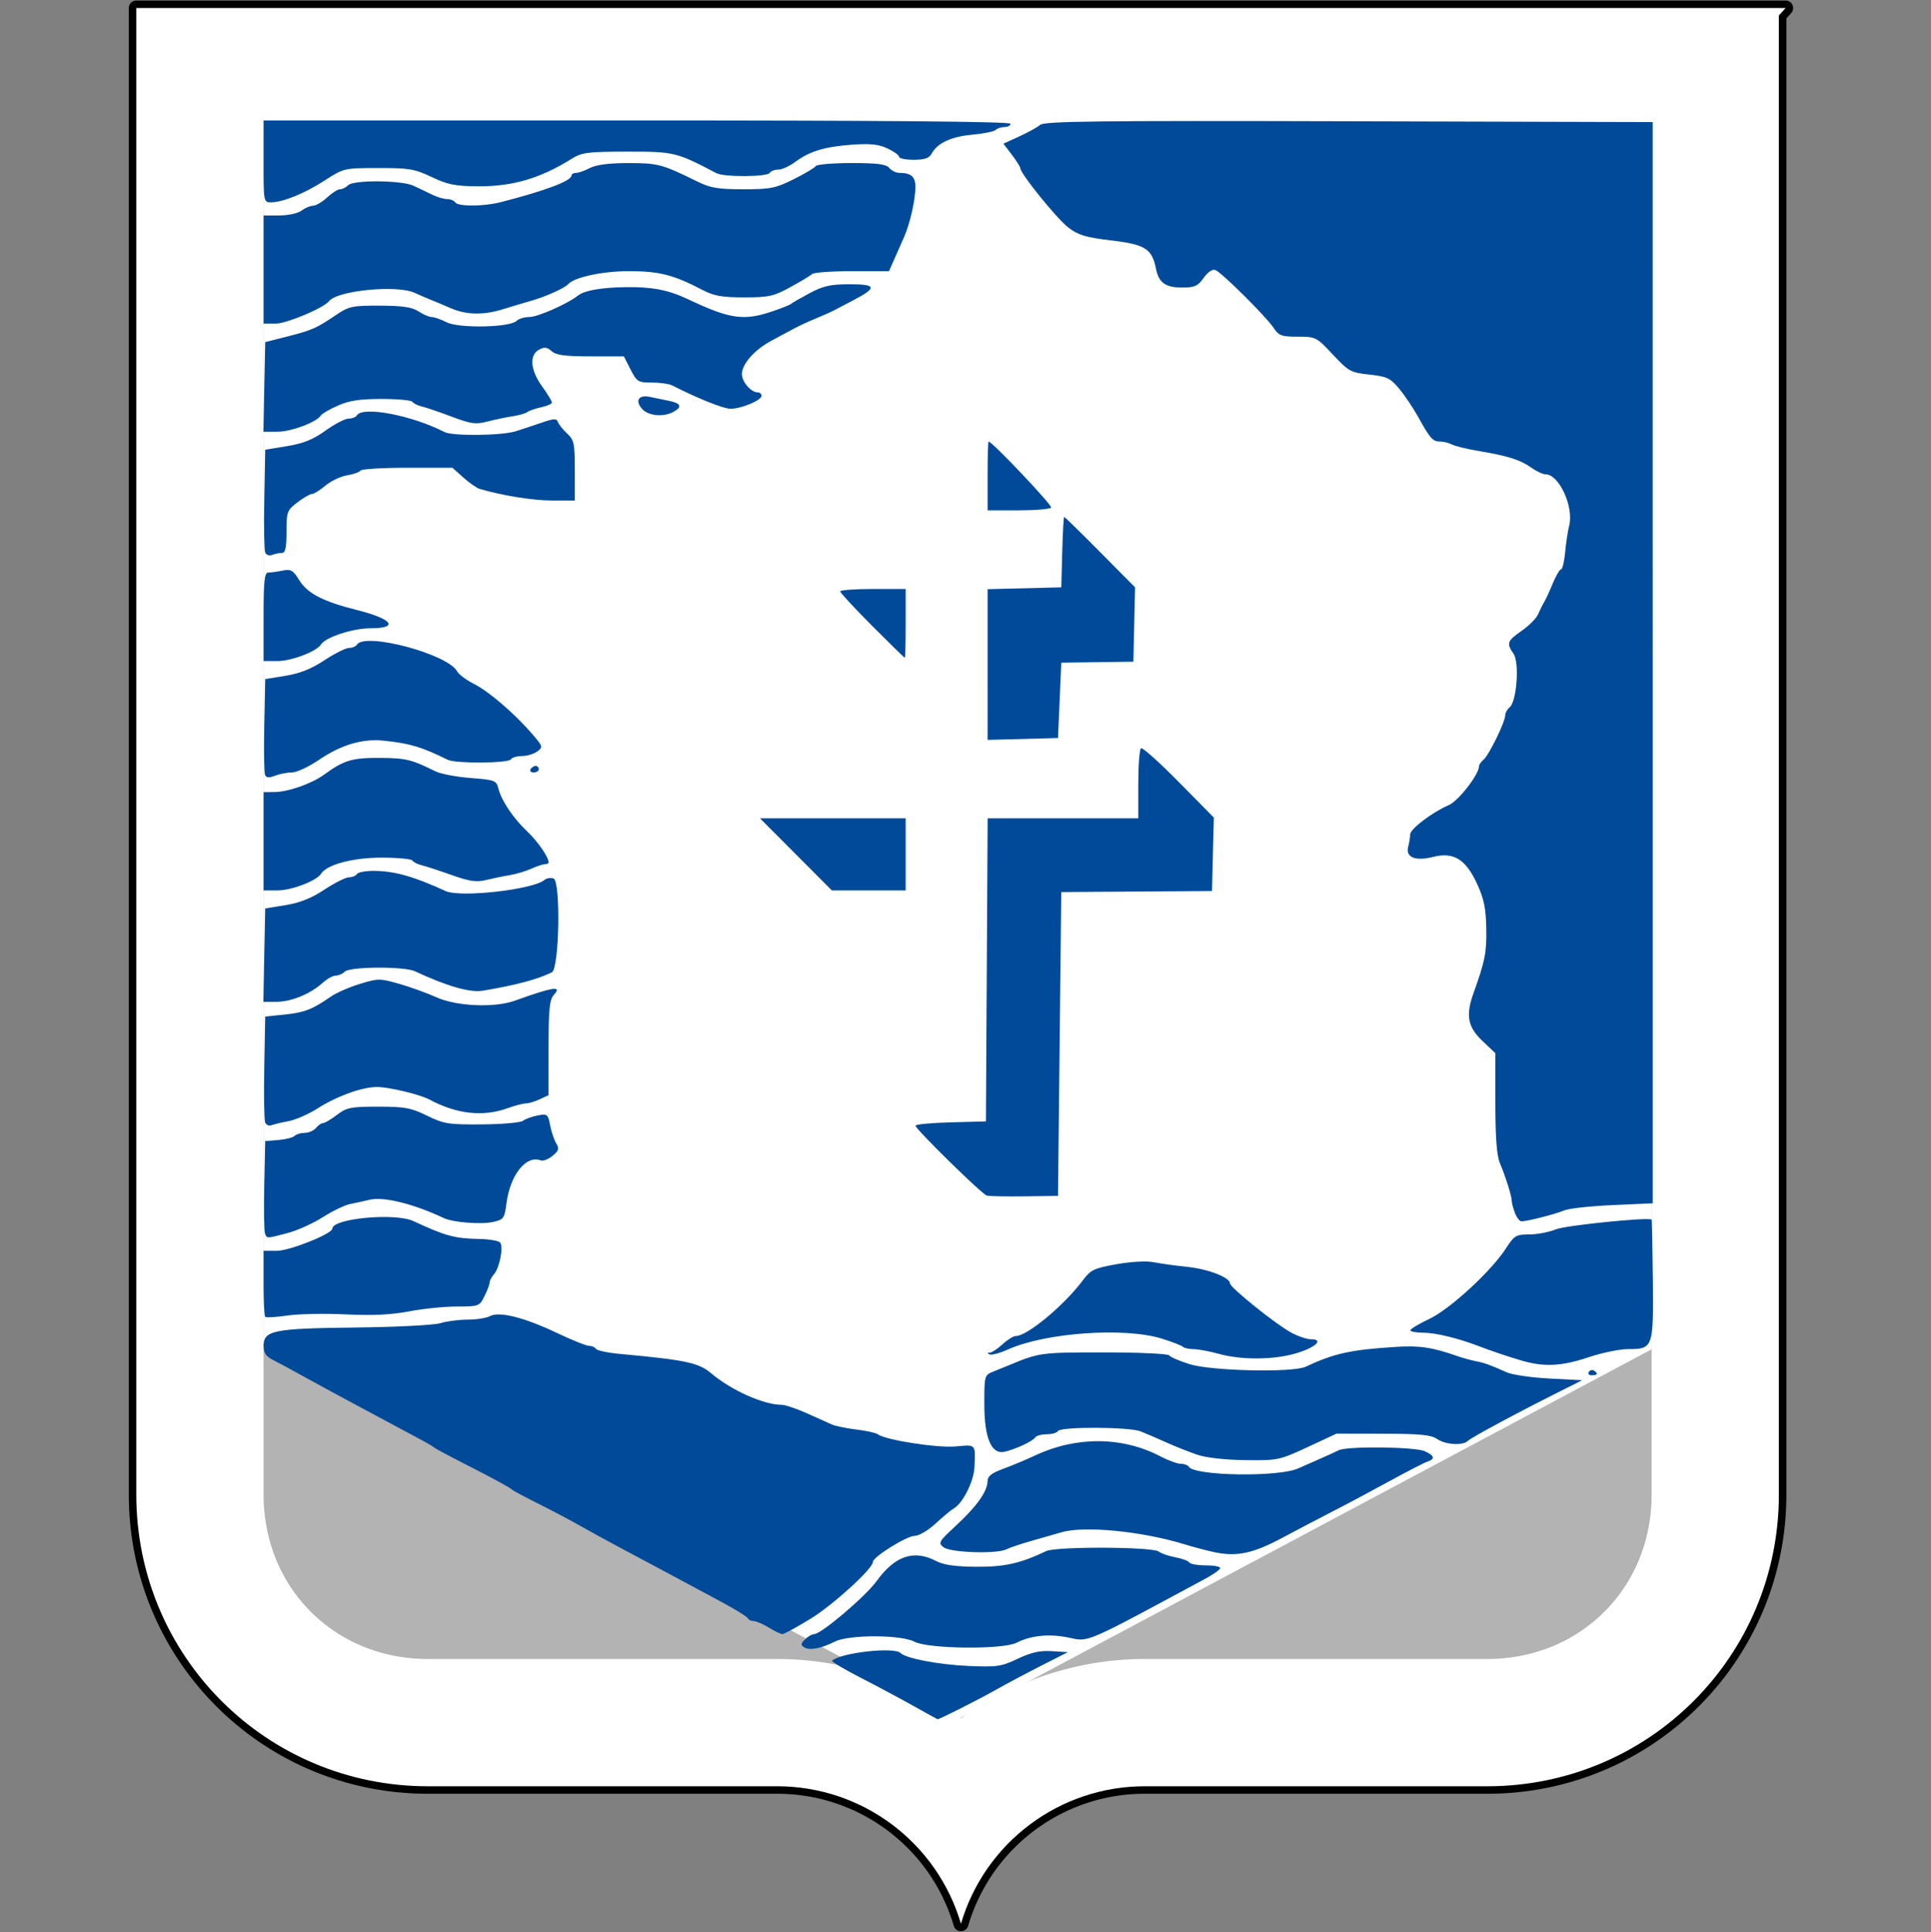 <?xml version="1.0" encoding="UTF-8" standalone="no"?>
<!-- Created with Inkscape (http://www.inkscape.org/) -->

<svg
   width="7.996mm"
   height="8mm"
   viewBox="0 0 7.996 8"
   version="1.1"
   id="svg47190"
   inkscape:version="1.1.1 (3bf5ae0d25, 2021-09-20)"
   sodipodi:docname="LeClerc.svg"
   xmlns:inkscape="http://www.inkscape.org/namespaces/inkscape"
   xmlns:sodipodi="http://sodipodi.sourceforge.net/DTD/sodipodi-0.dtd"
   xmlns="http://www.w3.org/2000/svg"
   xmlns:svg="http://www.w3.org/2000/svg">
  <rect x="0" y="0" width="7.996" height="8" fill="#808080" stroke="none"/>
  <sodipodi:namedview
     id="namedview47192"
     pagecolor="#ffffff"
     bordercolor="#666666"
     borderopacity="1.0"
     inkscape:pageshadow="2"
     inkscape:pageopacity="0.0"
     inkscape:pagecheckerboard="0"
     inkscape:document-units="mm"
     showgrid="false"
     inkscape:zoom="16"
     inkscape:cx="5.21875"
     inkscape:cy="15.65625"
     inkscape:window-width="1920"
     inkscape:window-height="1017"
     inkscape:window-x="-8"
     inkscape:window-y="-8"
     inkscape:window-maximized="1"
     inkscape:current-layer="layer1"
     inkscape:snap-bbox="true"
     inkscape:snap-bbox-midpoints="true"
     inkscape:snap-page="true"
     inkscape:snap-bbox-edge-midpoints="true"
     inkscape:snap-nodes="true"
     inkscape:bbox-nodes="true"
     inkscape:bbox-paths="false"
     inkscape:snap-intersection-paths="false"
     inkscape:object-paths="true"
     inkscape:snap-smooth-nodes="false"
     inkscape:object-nodes="false"
     inkscape:snap-midpoints="true" />
  <defs
     id="defs47187">
    <clipPath
       clipPathUnits="userSpaceOnUse"
       id="clipPath63680-8">
      <path
         d="M 0,0 H 595.276 V 841.89 H 0 Z"
         id="path63678-4" />
    </clipPath>
  </defs>
  <g
     inkscape:label="Layer 1"
     inkscape:groupmode="layer"
     id="layer1"
     transform="translate(-95.587,-80.935)">
    <g
       id="g36973"
       transform="matrix(0.031,0,0,0.031,77.676,68.593)">
      <g
         id="g20611-4"
         transform="translate(237.563,351.871)">
        <g
           id="g9968-1">
          <path
             id="path1409-56-8"
             style="fill:#000000;stroke-width:3.007;paint-order:markers stroke fill;stop-color:#000000"
             inkscape:transform-center-x="-4.920249e-06"
             inkscape:transform-center-y="25.683386"
             sodipodi:type="inkscape:offset"
             inkscape:radius="1"
             inkscape:original="M 358.41797 47.333984 L 358.41797 245.875 C 358.41797 267.45915 375.79476 284.83594 397.37891 284.83594 L 444.0332 284.83594 C 455.3803 284.83685 465.37057 292.31202 468.57422 303.19727 C 471.77807 292.31132 481.76957 284.83639 493.11719 284.83594 L 538.86719 284.83594 C 560.45135 284.83594 577.82814 267.45915 577.82812 245.875 L 577.82812 48.324219 L 578.73047 47.333984 L 358.41797 47.333984 z "
             d="m 358.418,46.334 a 1,1 0 0 0 -1,1 V 245.875 c 0,22.121 17.84,39.961 39.961,39.961 h 46.654 c 10.908,8.7e-4 20.502,7.181 23.582,17.645 a 1,1 0 0 0 1.918,0 c 3.08,-10.465 12.675,-17.644 23.584,-17.645 h 45.75 c 22.121,0 39.961,-17.84 39.961,-39.961 V 48.711 l 0.641,-0.703 a 1,1 0 0 0 -0.738,-1.674 z" />
          <path
             id="path1409-56"
             style="fill:#ffffff;stroke-width:3.007;paint-order:markers stroke fill;stop-color:#000000"
             inkscape:transform-center-x="-4.920249e-06"
             inkscape:transform-center-y="25.683386"
             d="m 595.98,399.205 v 198.541 c 0,21.584 17.377,38.961 38.961,38.961 h 46.654 c 11.347,9.1e-4 21.337,7.476 24.541,18.361 3.204,-10.886 13.195,-18.361 24.543,-18.361 h 45.75 c 21.584,0 38.961,-17.377 38.961,-38.961 V 400.195 l 0.902,-0.99 z"
             transform="translate(-237.563,-351.871)" />
          <path
             id="path1409-56-9"
             style="fill:#b3b3b3;stroke-width:3.007;paint-order:markers stroke fill;stop-color:#000000"
             inkscape:transform-center-x="-4.920249e-06"
             inkscape:transform-center-y="25.683386"
             sodipodi:type="inkscape:offset"
             inkscape:radius="-17"
             inkscape:original="M 358.41797 47.333984 L 358.41797 245.875 C 358.41797 267.45915 375.79476 284.83594 397.37891 284.83594 L 444.0332 284.83594 C 455.3803 284.83685 465.37057 292.31202 468.57422 303.19727 C 471.77807 292.31132 481.76957 284.83639 493.11719 284.83594 L 538.86719 284.83594 C 560.45135 284.83594 577.82814 267.45915 577.82812 245.875 L 577.82812 48.324219 L 578.73047 47.333984 L 358.41797 47.333984 z "
             d="M 375.418,64.334 V 245.875 c 0,12.46 9.501,21.961 21.961,21.961 h 46.654 a 17.002,17.002 0 0 1 0.002,0 c 9.015,7.2e-4 17.509,2.936 24.539,7.916 7.031,-4.98 15.527,-7.916 24.543,-7.916 h 45.75 c 12.46,0 21.961,-9.501 21.961,-21.961 V 64.334 Z" />
        </g>
      </g>
      <path
         id="rect36069"
         style="fill:#ffffff;fill-opacity:1;stroke:none;stroke-width:3.78;paint-order:markers stroke fill;stop-color:#000000"
         d="M 612.98,414.215 V 578.342 h 0.002 l 46.352,24.705 46.354,24.705 46.352,-24.705 46.352,-24.705 V 414.215 Z" />
      <path
         style="fill:#004a99;fill-opacity:1;stroke-width:0.438"
         d="m 699.846,626.01 c -1.685,-0.95 -4.878,-2.657 -7.095,-3.794 -2.218,-1.137 -3.937,-2.162 -3.821,-2.278 1.064,-1.064 8.281,-1.882 9.129,-1.034 0.722,0.722 5.079,1.555 9.047,1.73 3.832,0.169 4.407,0.085 6.62,-0.963 1.813,-0.858 2.961,-1.114 4.556,-1.012 l 2.132,0.136 -3.501,1.777 c -1.925,0.978 -4.682,2.442 -6.126,3.255 -2.479,1.396 -7.552,3.956 -7.774,3.924 -0.056,-0.008 -1.481,-0.792 -3.166,-1.742 z m -14.625,-7.849 c -0.519,-0.321 -0.507,-0.487 0.082,-1.076 0.383,-0.383 0.927,-0.696 1.21,-0.696 0.941,0 6.84,-5.003 8.347,-7.079 2.468,-3.399 4.989,-4.25 7.962,-2.688 0.995,0.523 2.542,0.745 5.339,0.766 3.794,0.029 5.887,-0.44 9.367,-2.095 1.335,-0.635 14.25,-0.581 15.029,0.063 0.301,0.249 1.288,0.591 2.193,0.76 0.905,0.169 1.754,0.482 1.886,0.696 0.132,0.213 1.114,0.388 2.183,0.388 1.069,0 1.943,0.16 1.943,0.356 0,0.196 -0.837,0.807 -1.86,1.359 -16.524,8.904 -15.608,8.51 -18.434,7.924 -2.547,-0.529 -4.978,-0.282 -6.926,0.703 -1.836,0.929 -11.78,0.825 -13.609,-0.142 -1.807,-0.956 -8.76,-0.968 -10.642,-0.018 -1.824,0.92 -3.366,1.216 -4.07,0.78 z m -4.75,-2.649 c -0.788,-0.48 -1.707,-0.874 -2.042,-0.874 -0.335,0 -0.675,-0.166 -0.755,-0.369 -0.08,-0.203 -1.721,-1.214 -3.647,-2.247 -1.925,-1.033 -4.978,-2.671 -6.783,-3.641 -1.805,-0.97 -4.66,-2.492 -6.345,-3.383 -1.685,-0.891 -4.146,-2.238 -5.47,-2.993 -1.324,-0.755 -3.884,-2.111 -5.689,-3.013 -1.805,-0.902 -3.381,-1.738 -3.501,-1.858 -0.314,-0.314 -2.35,-1.422 -6.585,-3.583 -2.034,-1.038 -3.797,-1.986 -3.918,-2.106 -0.221,-0.22 -0.737,-0.505 -6.345,-3.496 -4.899,-2.613 -9.007,-4.834 -11.597,-6.271 -1.324,-0.735 -2.948,-1.609 -3.61,-1.943 -0.876,-0.442 -1.203,-0.936 -1.203,-1.818 0,-2.102 1.279,-2.361 12.253,-2.484 5.466,-0.061 10.526,-0.32 11.375,-0.583 0.841,-0.26 2.478,-0.472 3.639,-0.472 1.161,0 2.505,-0.211 2.988,-0.47 1.242,-0.664 4.59,0.183 8.977,2.272 1.962,0.934 3.87,1.699 4.241,1.699 0.37,0 0.786,0.181 0.923,0.403 0.137,0.222 1.576,0.526 3.198,0.676 8.879,0.822 10.526,1.175 12.241,2.625 2.651,2.242 6.976,4.172 9.349,4.172 0.488,0 2.007,0.508 3.376,1.129 1.369,0.621 2.883,1.299 3.364,1.507 0.481,0.208 1.958,0.509 3.282,0.67 1.324,0.161 2.604,0.447 2.844,0.635 0.961,0.753 7.947,1.843 10.392,1.621 2.753,-0.25 2.645,-0.366 2.521,2.71 -0.079,1.943 -1.551,4.887 -2.797,5.592 -0.347,0.196 -1.427,1.096 -2.401,1.998 -0.982,0.911 -2.219,1.641 -2.779,1.641 -1.07,0 -5.593,2.814 -5.593,3.479 0,0.914 -5.392,5.814 -8.423,7.655 -1.806,1.097 -3.457,1.993 -3.667,1.992 -0.21,-8.8e-4 -1.027,-0.395 -1.815,-0.875 z m 59.634,-10.046 c -0.963,-0.195 -2.834,-0.686 -4.157,-1.092 -5.678,-1.739 -13.355,-2.485 -16.379,-1.591 -0.739,0.219 -2.525,0.73 -3.97,1.138 -1.444,0.407 -2.968,0.918 -3.386,1.134 -1.246,0.646 -7.438,0.454 -8.381,-0.259 -0.782,-0.592 -0.692,-0.75 1.667,-2.93 2.742,-2.534 4.192,-4.584 4.192,-5.926 0,-0.644 0.546,-1.073 2.079,-1.632 1.143,-0.417 3.063,-1.22 4.267,-1.785 5.514,-2.587 11.678,-2.54 16.752,0.126 1.03,0.542 2.249,0.985 2.709,0.985 0.46,0 0.947,0.18 1.083,0.4 0.755,1.222 11.925,1.399 14.571,0.231 0.904,-0.399 2.333,-1.029 3.175,-1.399 0.842,-0.37 1.874,-0.841 2.292,-1.047 1.139,-0.559 10.182,-0.453 11.473,0.135 1.305,0.594 1.416,1.041 0.349,1.393 -0.421,0.139 -2.735,1.331 -5.142,2.65 -2.407,1.318 -5.755,3.101 -7.439,3.961 -1.685,0.861 -4.732,2.458 -6.772,3.55 -3.896,2.086 -6.043,2.554 -8.982,1.959 z m -2.407,-13.043 c -1.083,-0.367 -2.954,-1.111 -4.157,-1.653 -1.203,-0.542 -2.739,-1.203 -3.412,-1.468 -1.535,-0.605 -10.66,-0.641 -11.029,-0.044 -0.149,0.241 -0.838,0.438 -1.532,0.438 -0.694,0 -1.38,0.192 -1.524,0.426 -0.306,0.495 -2.617,1.573 -4.082,1.904 -1.765,0.398 -2.704,-1.819 -2.706,-6.387 -0.002,-3.779 0.017,-3.846 1.202,-4.321 0.662,-0.266 1.597,-0.646 2.079,-0.846 4.073,-1.692 4.25,-1.716 12.718,-1.716 4.65,0 8.565,0.179 8.7,0.397 0.135,0.218 1.35,0.745 2.7,1.169 2.921,0.919 13.782,1.162 15.525,0.348 3.827,-1.788 6.008,-2.269 11.987,-2.644 3.269,-0.205 4.827,0.027 8.322,1.238 0.722,0.25 1.805,0.548 2.407,0.662 1.143,0.217 1.968,0.514 4.157,1.498 0.722,0.324 3.282,0.694 5.689,0.82 l 4.376,0.23 -3.282,1.647 c -5.595,2.808 -11.564,6.022 -12.006,6.464 -0.653,0.653 -3.006,0.499 -4.1,-0.267 -0.782,-0.548 -2.265,-0.692 -7.208,-0.701 l -6.224,-0.011 -3.855,1.795 c -3.762,1.751 -3.963,1.793 -8.315,1.742 -2.709,-0.032 -5.232,-0.315 -6.429,-0.72 z m 52.298,-11.05 c 0.151,-0.245 0.458,-0.331 0.682,-0.193 0.607,0.375 0.494,0.638 -0.275,0.638 -0.375,0 -0.559,-0.2 -0.407,-0.445 z m -8.975,-1.524 c -1.866,-0.548 -3.962,-1.256 -5.908,-1.996 -2.666,-1.014 -5.628,-1.724 -7.193,-1.724 -0.978,0 -1.768,-0.148 -1.756,-0.328 0.012,-0.18 1.151,-0.862 2.531,-1.515 2.77,-1.31 8.27,-6.373 10.243,-9.428 1.111,-1.72 1.341,-1.857 3.119,-1.857 1.056,0 2.656,-0.308 3.556,-0.684 1.229,-0.513 12.115,-1.626 12.776,-1.305 0.046,0.022 0.12,3.619 0.164,7.993 0.093,9.155 0.037,9.312 -3.312,9.312 -1.118,0 -3.499,0.492 -5.292,1.094 -3.58,1.202 -5.933,1.317 -8.929,0.438 z m -40.479,-0.906 c -1.203,-0.335 -2.697,-0.613 -3.319,-0.617 -0.622,-0.004 -1.268,-0.146 -1.437,-0.315 -0.169,-0.169 -1.432,-0.658 -2.808,-1.088 -4.991,-1.558 -15.563,-0.811 -20.595,1.457 -1.046,0.471 -2.129,0.764 -2.407,0.651 -0.367,-0.15 -0.361,-0.216 0.02,-0.241 0.288,-0.019 1.056,-0.527 1.705,-1.129 0.649,-0.602 1.451,-1.094 1.782,-1.094 1.517,0 6.478,-4.134 8.948,-7.456 1.03,-1.385 1.476,-1.598 4.482,-2.132 1.986,-0.353 4.004,-0.46 4.982,-0.264 0.905,0.181 2.925,0.46 4.489,0.621 2.774,0.285 5.689,1.416 5.689,2.208 0,0.543 6.155,5.488 8.183,6.575 0.908,0.486 2.09,0.885 2.628,0.885 1.789,0 0.625,1.102 -1.982,1.875 -2.986,0.886 -7.308,0.913 -10.361,0.063 z m -127.343,-4.928 c -0.121,-0.121 -0.219,-2.156 -0.219,-4.522 v -4.303 h 1.769 c 1.717,0 7.421,-2.279 7.421,-2.965 0,-1.364 8.37,-2.144 10.819,-1.008 4.333,2.011 5.488,2.322 8.873,2.392 1.324,0.027 2.551,0.246 2.728,0.487 0.446,0.608 -0.087,3.356 -0.814,4.192 -0.331,0.38 -0.601,0.891 -0.601,1.136 0,0.245 -0.31,1.066 -0.688,1.825 -0.672,1.347 -0.761,1.38 -3.681,1.38 -1.646,0 -4.519,0.292 -6.384,0.649 -2.397,0.459 -4.879,0.577 -8.462,0.402 -2.789,-0.136 -6.301,-0.067 -7.806,0.154 -1.504,0.22 -2.833,0.302 -2.954,0.181 z m -0.028,-11.145 c -0.12,-0.313 -0.163,-3.218 -0.096,-6.455 l 0.123,-5.886 1.75,-0.139 c 0.963,-0.076 1.938,-0.322 2.166,-0.547 0.229,-0.225 0.845,-0.408 1.369,-0.408 0.524,0 1.198,-0.295 1.498,-0.656 0.3,-0.361 0.731,-0.656 0.958,-0.656 0.227,0 1.059,-0.492 1.848,-1.094 1.293,-0.986 1.837,-1.094 5.508,-1.094 3.558,0 4.384,0.152 6.523,1.203 2.248,1.104 2.851,1.2 7.35,1.166 2.695,-0.02 5.157,-0.238 5.47,-0.485 0.313,-0.247 1.189,-0.565 1.947,-0.709 1.301,-0.246 1.394,-0.173 1.671,1.305 0.162,0.861 0.526,1.948 0.811,2.415 0.435,0.715 0.357,0.981 -0.489,1.675 -0.553,0.454 -1.258,0.728 -1.566,0.61 -1.955,-0.75 -4.082,1.901 -4.583,5.711 -0.268,2.044 -0.374,2.19 -1.817,2.513 -1.571,0.352 -5.344,0.054 -6.547,-0.516 -4.042,-1.916 -8.058,-2.908 -9.929,-2.45 -0.686,0.168 -1.838,0.419 -2.56,0.559 -0.722,0.14 -2.382,0.935 -3.688,1.768 -1.306,0.833 -3.433,1.789 -4.726,2.126 -2.854,0.743 -2.723,0.742 -2.991,0.043 z m 166.963,-2.741 c -0.235,-0.617 -0.427,-1.342 -0.427,-1.61 0,-0.626 -0.809,-3.206 -1.584,-5.05 -0.423,-1.008 -0.604,-3.414 -0.604,-8.054 v -6.617 l -1.75,-1.665 c -1.957,-1.861 -2.235,-3.399 -1.157,-6.396 1.528,-4.246 1.751,-5.379 1.693,-8.592 -0.049,-2.72 -0.308,-3.974 -1.234,-5.98 -1.522,-3.296 -3.138,-4.28 -5.886,-3.582 -2.356,0.598 -3.688,0.048 -3.309,-1.365 0.14,-0.521 0.257,-1.254 0.26,-1.629 0.007,-0.746 2.892,-2.942 5.177,-3.939 1.289,-0.563 4.019,-4.08 4.019,-5.178 0,-0.208 0.276,-0.607 0.614,-0.887 0.715,-0.593 2.887,-5.034 2.887,-5.901 0,-0.325 0.268,-0.814 0.596,-1.086 0.954,-0.792 1.326,-6.002 0.511,-7.165 -0.963,-1.375 -0.84,-1.715 1.11,-3.064 0.961,-0.665 1.937,-1.649 2.17,-2.188 0.233,-0.539 0.601,-1.275 0.818,-1.636 0.217,-0.361 0.739,-1.493 1.162,-2.516 0.422,-1.023 0.916,-1.86 1.098,-1.86 0.182,0 0.427,-1.034 0.545,-2.297 0.118,-1.264 0.356,-2.836 0.528,-3.495 0.663,-2.534 -1.33,-6.898 -3.149,-6.898 -0.363,0 -1.246,-0.418 -1.964,-0.929 -1.431,-1.019 -3.153,-1.554 -7.145,-2.219 -1.444,-0.241 -2.968,-0.616 -3.386,-0.833 -0.418,-0.217 -1.132,-0.395 -1.587,-0.395 -0.98,0 -1.329,-0.39 -2.93,-3.282 -0.666,-1.203 -1.812,-2.906 -2.546,-3.783 -1.185,-1.416 -1.631,-1.627 -3.976,-1.88 -2.497,-0.269 -2.764,-0.415 -4.874,-2.672 -2.19,-2.341 -2.28,-2.387 -4.684,-2.387 -2.181,0 -2.538,-0.131 -3.237,-1.187 -1,-1.51 -6.924,-7.392 -7.773,-7.718 -0.392,-0.15 -0.998,0.257 -1.561,1.047 -0.787,1.105 -1.208,1.293 -2.891,1.293 -2.21,0 -3.11,-0.647 -3.481,-2.505 -0.535,-2.674 -1.438,-3.249 -5.947,-3.784 -3.443,-0.409 -4.43,-0.705 -5.771,-1.73 -1.507,-1.153 -6.402,-7.201 -6.402,-7.911 0,-0.175 -0.509,-0.986 -1.131,-1.801 l -1.131,-1.483 2.116,-0.967 c 1.164,-0.532 2.428,-1.231 2.809,-1.554 0.571,-0.483 7.86,-0.567 41.248,-0.475 l 40.555,0.112 10e-4,72.205 10e-4,72.205 -5.366,0.238 c -2.951,0.131 -5.858,0.451 -6.46,0.712 -1.127,0.488 -4.922,1.457 -5.706,1.457 -0.243,0 -0.634,-0.505 -0.869,-1.123 z m -70.554,-2.318 c -0.66,-0.192 -9.517,-8.881 -9.517,-9.336 0,-0.177 2.117,-0.377 4.704,-0.445 l 4.704,-0.124 0.114,-20.239 0.114,-20.239 h 10.061 10.061 v -4.569 c 0,-2.513 0.166,-4.672 0.369,-4.797 0.203,-0.126 2.474,1.908 5.047,4.519 l 4.678,4.747 -0.124,4.904 -0.124,4.904 -10.065,0.07 -10.065,0.07 -0.219,20.289 -0.219,20.289 -4.487,0.06 c -2.468,0.033 -4.732,-0.011 -5.032,-0.099 z m -96.39,-9.77 c -0.129,-0.336 -0.18,-3.655 -0.113,-7.375 l 0.121,-6.765 2.626,-0.272 c 2.627,-0.272 3.685,-0.684 6.133,-2.388 0.719,-0.5 2.46,-1.264 3.869,-1.696 2.45,-0.752 2.68,-0.753 5.251,-0.021 1.479,0.421 3.728,1.234 4.998,1.806 2.695,1.213 7.751,1.428 10.482,0.446 5.106,-1.837 6.331,-2.024 5.219,-0.794 -0.603,0.666 -0.725,1.856 -0.728,7.111 l -0.003,6.311 -1.178,0.547 c -0.648,0.301 -1.483,0.55 -1.856,0.554 -0.373,0.003 -1.466,0.29 -2.429,0.637 -3.287,1.184 -6.798,0.796 -10.449,-1.157 -1.283,-0.686 -5.416,-1.675 -6.999,-1.675 -1.987,0 -5.335,1.206 -7.934,2.858 -1.203,0.765 -2.94,1.529 -3.86,1.699 -0.92,0.17 -1.952,0.416 -2.294,0.547 -0.342,0.131 -0.727,-0.036 -0.856,-0.372 z m -0.113,-22.345 0.121,-6.236 2.714,-0.438 c 1.905,-0.307 3.456,-0.927 5.203,-2.079 1.369,-0.903 2.844,-1.641 3.277,-1.641 0.434,0 0.91,-0.197 1.059,-0.438 0.149,-0.241 1.194,-0.429 2.323,-0.418 2.727,0.026 5.275,0.746 9.525,2.694 1.959,0.898 11.627,-0.182 13.182,-1.472 0.307,-0.255 0.862,-0.347 1.233,-0.205 0.979,0.376 0.769,12.054 -0.226,12.534 -2.003,0.966 -4.737,1.694 -9.214,2.451 -1.706,0.288 -4.79,-0.594 -9.093,-2.603 -1.421,-0.663 -8.668,-0.621 -9.343,0.054 -0.292,0.292 -0.839,0.531 -1.214,0.531 -0.376,0 -1.173,0.443 -1.772,0.985 -1.627,1.471 -4.182,2.516 -6.149,2.516 h -1.748 z m -0.097,-15.207 v -6.564 l 1.422,-0.007 c 1.84,-0.008 5.007,-1.116 6.673,-2.334 2.63,-1.922 3.749,-2.255 7.487,-2.229 3.424,0.024 4.204,0.213 7.351,1.784 0.7,0.349 2.82,0.754 4.712,0.9 3.248,0.25 3.456,0.329 3.721,1.403 0.398,1.614 1.965,3.947 3.85,5.733 1.418,1.343 2.855,3.425 2.855,4.136 0,0.132 -0.216,0.241 -0.481,0.241 -0.264,0 -1.101,0.277 -1.86,0.615 -0.758,0.338 -2.068,0.726 -2.911,0.863 -0.842,0.137 -2.246,0.425 -3.119,0.64 -1.267,0.313 -2.195,0.176 -4.595,-0.675 -1.654,-0.587 -3.453,-1.175 -3.998,-1.307 -0.545,-0.132 -1.098,-0.414 -1.229,-0.626 -0.131,-0.212 -1.983,-0.385 -4.115,-0.385 -3.84,0 -7.328,0.93 -8.086,2.155 -0.577,0.934 -3.934,2.221 -5.791,2.221 h -1.887 z m 71.111,1.75 -4.799,-4.814 h 9.729 9.729 v 4.814 4.814 h -4.931 -4.931 z M 613.172,501.6 c -0.119,-0.31 -0.161,-3.311 -0.094,-6.669 l 0.122,-6.105 2.714,-0.438 c 1.905,-0.307 3.456,-0.927 5.203,-2.079 1.369,-0.903 2.844,-1.641 3.277,-1.641 0.434,0 0.91,-0.197 1.059,-0.438 1.05,-1.7 12.144,1.253 13.379,3.562 0.221,0.413 1.24,1.173 2.264,1.689 1.995,1.004 5.446,3.977 7.807,6.724 1.395,1.624 1.42,1.715 0.624,2.297 -0.456,0.334 -1.371,0.606 -2.033,0.606 -0.662,0 -1.325,0.197 -1.474,0.438 -0.329,0.533 -7.367,0.586 -8.43,0.064 -3.55,-1.743 -5.041,-2.189 -8.57,-2.558 -2.83,-0.296 -5.669,0.548 -8.654,2.574 -1.353,0.918 -2.965,1.67 -3.582,1.67 -0.617,0 -1.634,0.195 -2.26,0.433 -0.846,0.322 -1.194,0.288 -1.354,-0.13 z m 35.475,-0.74 c 0.149,-0.241 0.456,-0.438 0.682,-0.438 0.226,0 0.412,0.197 0.412,0.438 0,0.241 -0.307,0.438 -0.682,0.438 -0.375,0 -0.561,-0.197 -0.412,-0.438 z m 61.046,-13.974 v -10.065 l 4.923,-0.124 4.923,-0.124 0.124,-4.704 c 0.068,-2.587 0.185,-4.704 0.26,-4.704 0.075,0 2.236,2.117 4.802,4.704 l 4.667,4.704 -0.113,4.966 -0.113,4.966 -4.814,0.066 -4.814,0.066 -0.219,5.032 -0.219,5.032 -4.704,0.124 -4.704,0.124 z m -96.711,-6.374 c 0,-4.721 0.121,-5.908 0.602,-5.908 0.331,0 1.189,-0.117 1.907,-0.261 1.145,-0.229 1.423,-0.071 2.259,1.282 1.091,1.765 3.195,2.852 7.703,3.979 4.77,1.193 5.683,2.439 1.787,2.439 -2.338,0 -5.987,1.195 -6.58,2.155 -0.577,0.934 -3.934,2.221 -5.791,2.221 h -1.887 z m 81.277,1.196 c -2.342,-2.351 -4.258,-4.419 -4.258,-4.595 0,-0.176 1.969,-0.32 4.376,-0.32 h 4.376 v 4.595 c 0,2.527 -0.053,4.595 -0.118,4.595 -0.065,0 -2.034,-1.924 -4.376,-4.274 z m -81.067,-9.812 c -0.129,-0.336 -0.18,-3.557 -0.113,-7.157 l 0.122,-6.545 2.915,-0.478 c 2.181,-0.358 3.476,-0.881 5.143,-2.079 1.225,-0.88 2.609,-1.6 3.076,-1.6 0.467,0 0.97,-0.197 1.119,-0.438 0.778,-1.258 7.343,-0.003 11.7,2.235 1.08,0.555 7.633,0.484 9.493,-0.102 0.859,-0.271 2.438,-0.795 3.509,-1.163 1.601,-0.551 1.981,-0.566 2.141,-0.084 0.107,0.322 0.659,1.016 1.226,1.542 0.938,0.869 1.031,1.316 1.031,4.953 v 3.998 h -3.036 c -2.541,0 -6.659,-0.662 -9.693,-1.559 -0.382,-0.113 -1.353,-0.793 -2.157,-1.511 l -1.463,-1.306 h -6.022 c -3.312,0 -6.127,0.17 -6.256,0.379 -0.129,0.208 -0.936,0.492 -1.793,0.632 -0.857,0.139 -2.157,0.756 -2.889,1.372 -0.731,0.615 -1.542,1.119 -1.802,1.119 -0.26,0 -1.131,0.502 -1.936,1.116 -1.393,1.062 -1.464,1.252 -1.464,3.938 0,2.145 -0.149,2.822 -0.621,2.822 -0.341,0 -0.93,0.119 -1.309,0.264 -0.39,0.15 -0.79,-10e-4 -0.923,-0.347 z m 96.501,-10.201 c 0,-2.527 0.061,-4.595 0.135,-4.595 0.468,0 8.541,8.521 8.357,8.82 -0.126,0.203 -2.088,0.37 -4.36,0.37 h -4.131 z m -96.614,-11.893 0.122,-5.985 2.844,-0.719 c 3.367,-0.851 3.984,-1.12 6.532,-2.846 1.81,-1.226 2.203,-1.312 5.949,-1.299 3.036,0.011 4.29,0.197 5.158,0.766 0.631,0.413 1.419,0.752 1.752,0.752 0.333,0 1.244,0.319 2.026,0.709 1.656,0.826 8.434,0.685 9.313,-0.194 0.284,-0.284 1.049,-0.516 1.7,-0.516 1.125,0 5.106,-1.756 6.517,-2.874 0.852,-0.676 3.072,-1.066 6.345,-1.117 3.525,-0.054 5.696,0.365 8.315,1.604 5.642,2.671 7.47,2.932 11.319,1.62 1.236,-0.421 2.345,-0.866 2.466,-0.988 0.12,-0.122 1.23,-0.762 2.466,-1.422 1.855,-0.991 2.8,-1.2 5.414,-1.2 3.552,0 3.647,0.462 0.437,2.136 -0.929,0.484 -2.048,1.071 -2.486,1.305 -0.439,0.234 -1.586,0.747 -2.548,1.142 -0.963,0.394 -2.271,1 -2.907,1.347 -0.636,0.346 -1.989,1.074 -3.007,1.617 -2.243,1.197 -3.932,3.11 -3.932,4.454 0,1.031 1.221,2.441 2.113,2.441 0.282,0 0.513,0.207 0.513,0.46 0,0.598 -2.716,1.728 -4.152,1.728 -0.931,0 -4.457,-1.412 -7.766,-3.111 -0.418,-0.214 -1.645,-0.39 -2.726,-0.39 -1.853,0 -2.018,-0.1 -2.859,-1.75 l -0.893,-1.75 h -4.442 c -3.434,0 -4.615,-0.157 -5.206,-0.691 -0.601,-0.544 -0.958,-0.587 -1.675,-0.203 -1.335,0.714 -1.17,2.734 0.401,4.903 0.722,0.997 1.313,1.964 1.313,2.149 0,0.185 -0.64,0.474 -1.422,0.641 -0.782,0.167 -1.619,0.455 -1.86,0.639 -0.241,0.184 -1.127,0.439 -1.969,0.565 -0.842,0.127 -2.349,0.442 -3.348,0.701 -1.584,0.41 -2.2,0.326 -4.814,-0.659 -1.649,-0.621 -3.443,-1.232 -3.988,-1.358 -0.545,-0.125 -1.098,-0.402 -1.229,-0.613 -0.131,-0.212 -1.974,-0.385 -4.095,-0.385 -2.924,0 -4.343,0.215 -5.864,0.888 -1.104,0.488 -2.126,1.08 -2.271,1.316 -0.552,0.894 -3.951,2.172 -5.774,2.172 h -1.899 z m 50.471,2.949 c -0.993,-1.097 -0.471,-1.932 1.011,-1.617 0.633,0.135 1.792,0.373 2.574,0.529 1.616,0.323 1.809,0.822 0.576,1.483 -1.341,0.718 -3.325,0.53 -4.161,-0.395 z M 612.981,434.126 v -7.221 h 2.104 c 1.173,0 2.48,-0.284 2.954,-0.642 0.467,-0.353 1.165,-0.649 1.551,-0.656 0.386,-0.008 1.233,-0.506 1.882,-1.108 0.649,-0.602 1.426,-1.094 1.727,-1.094 0.3,0 0.791,-0.245 1.09,-0.544 0.72,-0.72 7.097,-0.669 8.705,0.07 0.665,0.306 1.767,0.833 2.449,1.171 0.681,0.339 1.605,0.616 2.053,0.616 0.448,0 0.936,0.197 1.084,0.438 0.355,0.574 3.799,0.56 6.076,-0.025 6.019,-1.547 9.459,-2.847 9.459,-3.575 0,-0.186 0.273,-0.338 0.606,-0.338 0.334,0 1.17,-0.294 1.86,-0.654 0.835,-0.435 2.547,-0.655 5.126,-0.656 3.939,-0.002 4.521,0.152 9.187,2.453 1.771,0.873 2.783,1.045 6.166,1.045 3.642,0 4.316,-0.135 6.736,-1.344 1.479,-0.739 2.802,-1.527 2.94,-1.75 0.138,-0.224 2.283,-0.407 4.767,-0.407 3.48,0 4.64,0.151 5.06,0.656 0.3,0.361 0.898,0.656 1.331,0.656 1.586,0 2.17,0.516 2.16,1.907 -0.013,1.709 -0.721,4.846 -1.492,6.608 -0.32,0.732 -0.91,2.07 -1.311,2.972 l -0.729,1.641 h -4.924 c -2.708,0 -5.112,0.173 -5.34,0.384 -0.229,0.211 -1.537,0.999 -2.908,1.75 -2.233,1.224 -2.876,1.366 -6.171,1.366 -2.99,0 -4.038,-0.189 -5.603,-1.007 -3.826,-2.002 -5.758,-2.494 -9.802,-2.494 -3.499,0 -7.256,0.802 -8.096,1.728 -0.48,0.529 -2.951,1.651 -4.814,2.186 -1.083,0.311 -2.841,0.837 -3.907,1.17 -2.568,0.802 -4.886,0.764 -6.909,-0.112 -0.911,-0.394 -2.148,-0.913 -2.75,-1.153 -0.602,-0.24 -1.566,-0.655 -2.143,-0.924 -2.342,-1.09 -10.331,-0.314 -11.423,1.11 -0.689,0.899 -5.658,2.997 -7.099,2.997 h -1.653 z m 0,-14.441 v -5.47 h 49.887 c 32.966,0 49.887,0.148 49.887,0.438 0,0.241 -0.354,0.438 -0.788,0.438 -0.433,0 -0.975,0.177 -1.203,0.394 -0.229,0.217 -1.638,0.502 -3.133,0.635 -2.801,0.248 -4.652,1.115 -5.412,2.534 -0.324,0.606 -0.933,0.813 -2.389,0.813 -1.075,0 -1.954,-0.174 -1.954,-0.388 0,-0.213 -0.695,-0.718 -1.545,-1.121 -1.178,-0.559 -2.295,-0.68 -4.704,-0.508 -3.691,0.263 -5.687,0.865 -7.616,2.296 -0.766,0.568 -1.788,1.034 -2.272,1.034 -0.483,0 -1,0.197 -1.149,0.438 -0.338,0.547 -6.088,0.579 -7.117,0.039 -5.358,-2.811 -5.658,-2.884 -11.886,-2.877 -5.352,0.006 -6.093,0.102 -7.473,0.966 -4.155,2.604 -7.897,3.699 -12.521,3.665 -3.007,-0.022 -4.038,-0.229 -6.157,-1.238 -2.284,-1.087 -3.017,-1.21 -7.14,-1.203 -4.563,0.008 -4.613,0.019 -7.137,1.652 -2.703,1.748 -5.577,2.918 -7.195,2.928 -0.969,0.007 -0.985,-0.081 -0.985,-5.464 z"
         id="path20685"
         sodipodi:nodetypes="ssssssscssssssssssssssssssssssssssssssssssssssssssssssssssssssssssssscsssssssssssssssssssscsssssscssssssssssscsssccssccsssssssssssssssssssssssssssssssssssssscssssssssssssssccsssssssssssssssssssssssscssscsssssscsssssssssssssssssssssssssssssssscssscccsssccssscccccssscccccccsssscsssssssscscsssssssscccsssssssssssssscccccsssssssssssssssssccccsccccccsssssssssssssssssssssscssccscsssccccccccccsssssssscsssscsssssssssssssssscssscssssssssssssscscsccsscsssssssssssssssssssssssscssssssssssssssssccsscsscccscssssssssssscsssssssssscssssssssssssssccscsssssssssssssssssscscscss" />
    </g>
  </g>
</svg>
